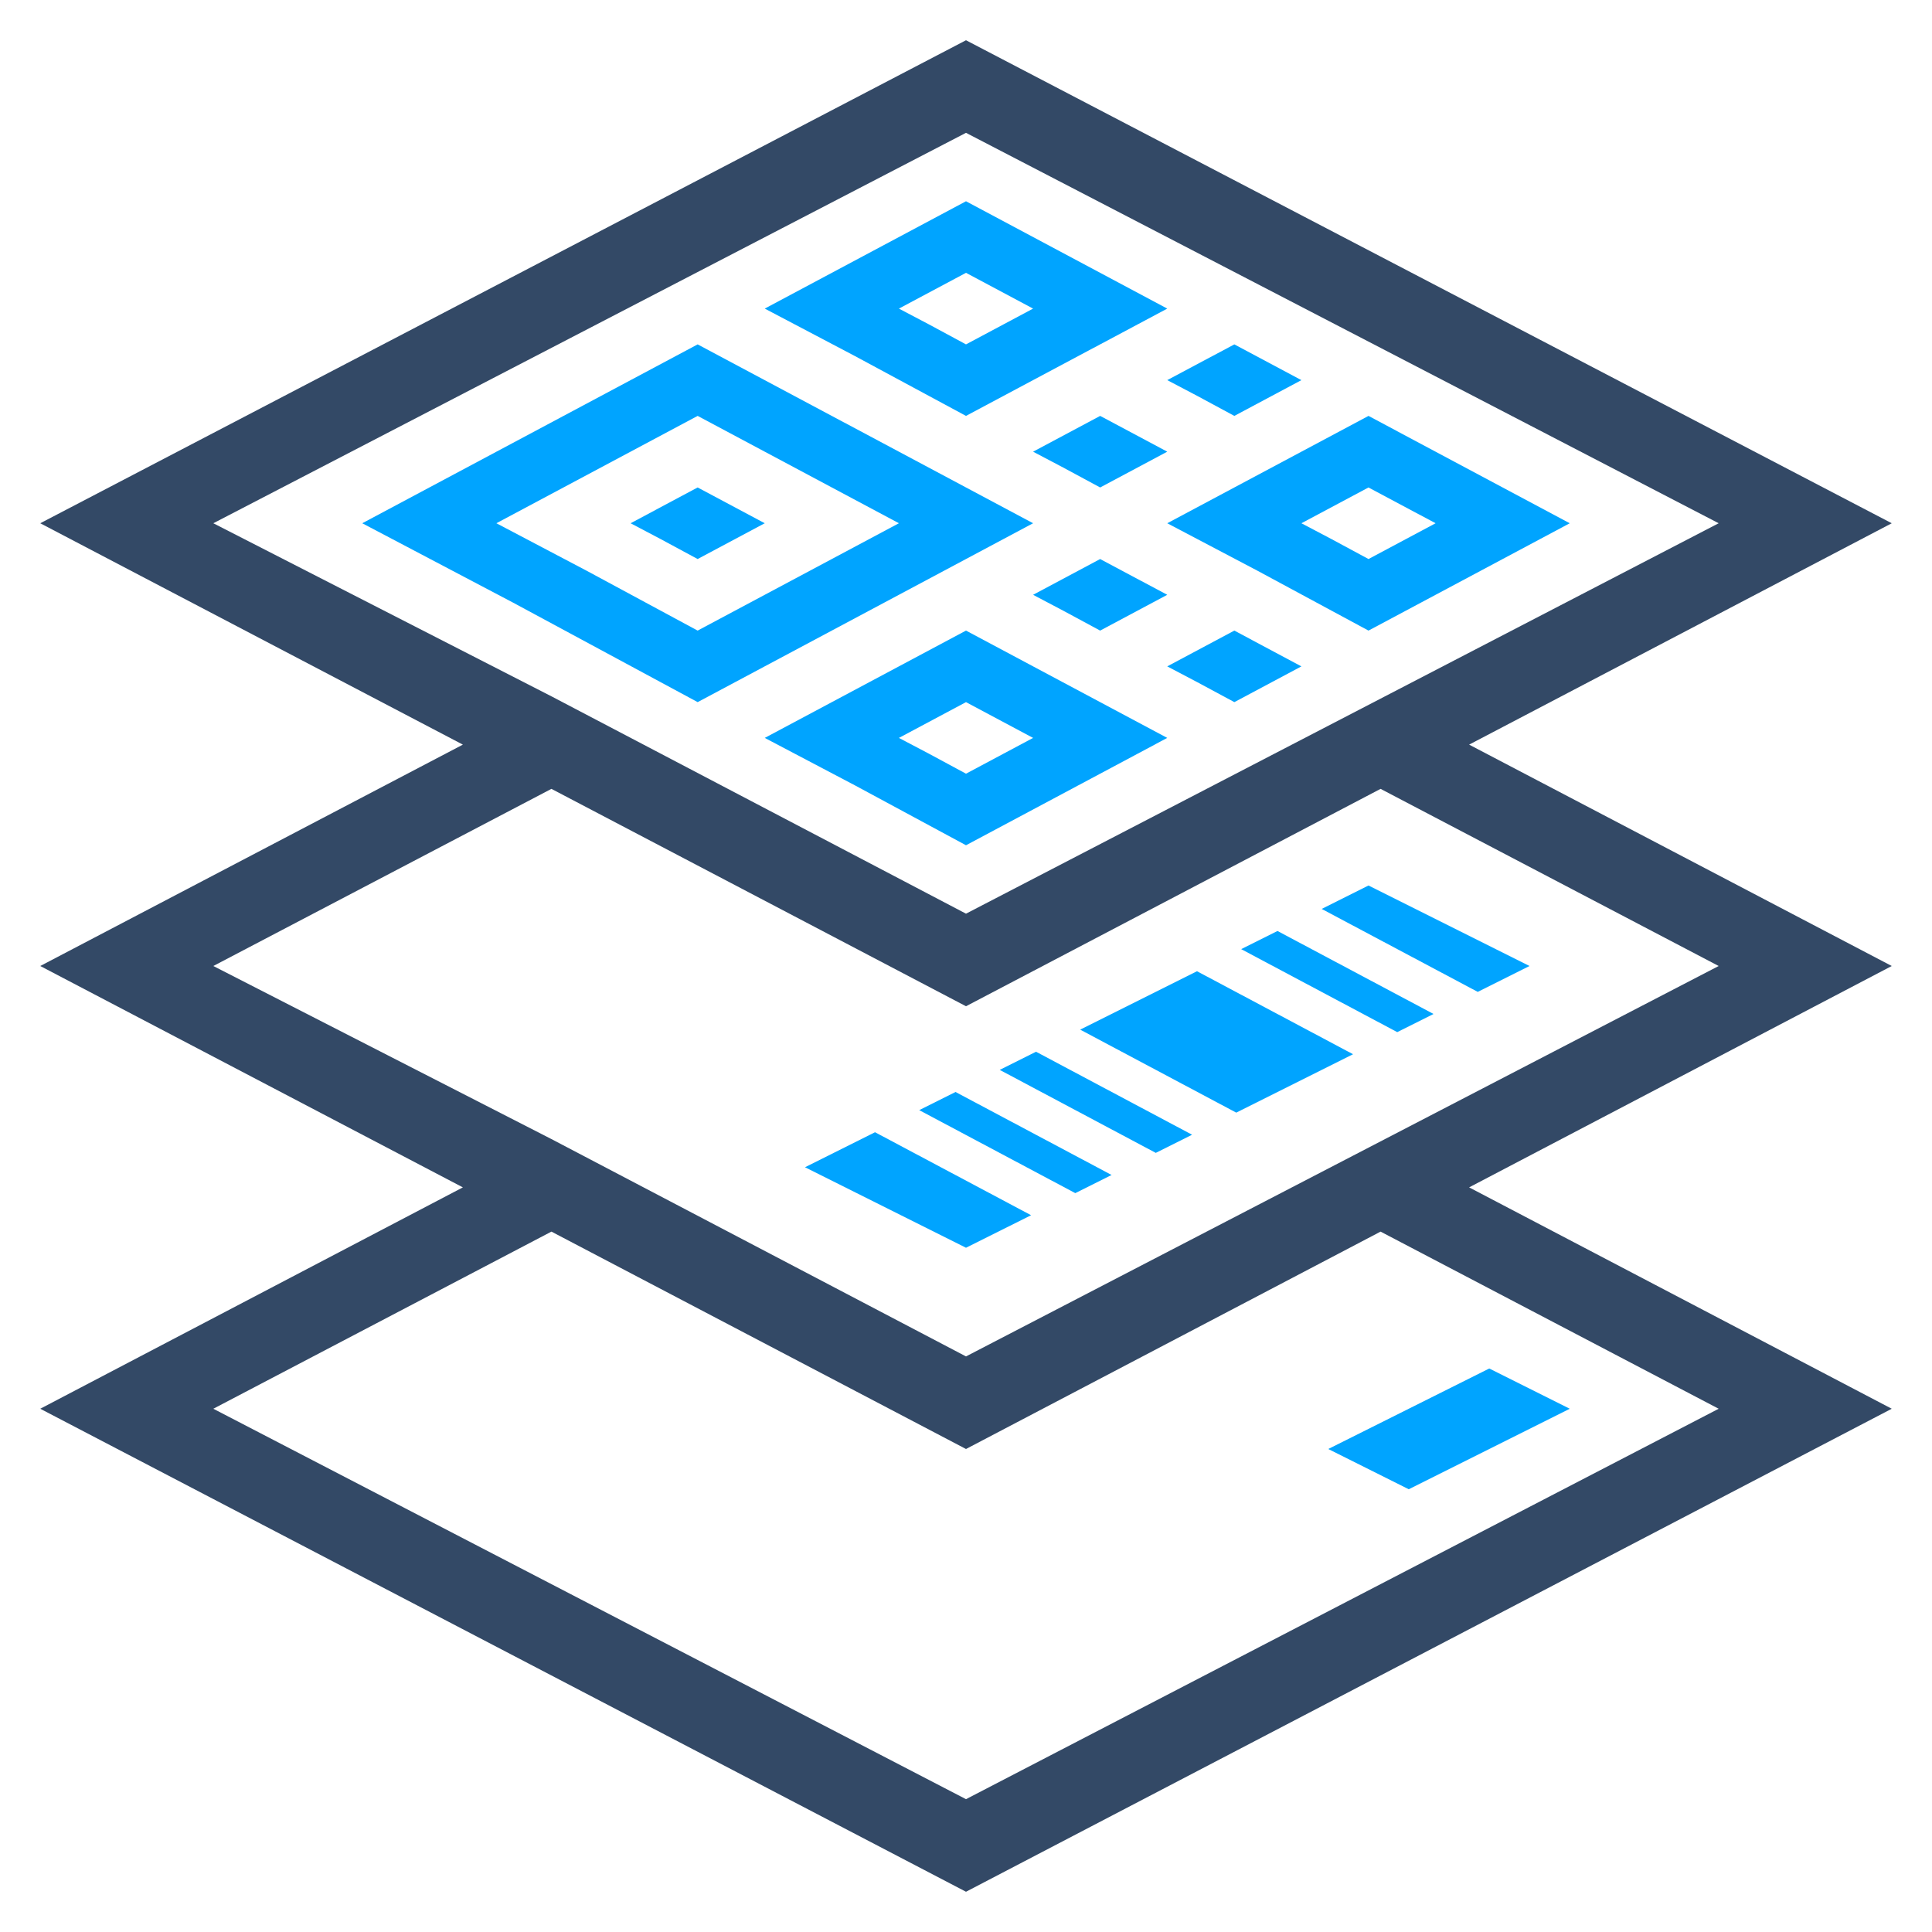 <?xml version="1.0" encoding="UTF-8"?>
<svg width="48px" height="48px" viewBox="0 0 48 48" version="1.1" xmlns="http://www.w3.org/2000/svg" xmlns:xlink="http://www.w3.org/1999/xlink">
    <!-- Generator: Sketch 63.1 (92452) - https://sketch.com -->
    <title>多码</title>
    <desc>Created with Sketch.</desc>
    <g id="多码" stroke="none" stroke-width="1" fill="none" fill-rule="evenodd">
        <g id="Group" transform="translate(0, -1)">
            <path d="M24,34.7 L13.7,29.3 L5.3,25 L13.7,20.599 L24,26 L34.3,20.599 L42.7,25 L24,34.7 Z M42.7,36 L24,45.7 L5.3,36 L13.7,31.599 L24,37 L34.3,31.599 L42.7,36 Z M5.3,14 L24,4.3 L42.7,14 L24,23.7 L13.7,18.3 L5.3,14 Z M36.5,19.5 L47,14 L24,2 L1,14 L11.5,19.5 L1,25 L11.5,30.5 L1,36 L24,48 L47,36 L36.5,30.5 L47,25 L36.5,19.5 Z" id="Fill-4" fill="#334966"></path>
            <polygon id="Fill-5" fill="#00A4FF" points="35 38 39 36 37 35 33 37"></polygon>
        </g>
        <path d="M24,15.667 L29,18.333 L24,21 L21.246,19.515 L19,18.333 L24,15.667 Z M24,17.444 L22.333,18.333 L23.082,18.727 L24,19.222 L25.667,18.333 L24,17.444 Z M30.667,15.667 L32.333,16.556 L30.667,17.444 L29.749,16.95 L29,16.556 L30.667,15.667 Z M17.333,8.556 L25.667,13 L17.333,17.444 L12.743,14.97 L9,13 L17.333,8.556 Z M27.333,13.889 L29,14.778 L27.333,15.667 L26.415,15.172 L25.667,14.778 L27.333,13.889 Z M17.333,10.333 L12.333,13 L14.579,14.182 L17.333,15.667 L22.333,13 L17.333,10.333 Z M34,10.333 L39,13 L34,15.667 L31.246,14.182 L29,13 L34,10.333 Z M17.333,12.111 L19,13 L17.333,13.889 L16.415,13.394 L15.667,13 L17.333,12.111 Z M34,12.111 L32.333,13 L33.082,13.394 L34,13.889 L35.667,13 L34,12.111 Z M27.333,10.333 L29,11.222 L27.333,12.111 L26.415,11.616 L25.667,11.222 L27.333,10.333 Z M30.667,8.556 L32.333,9.444 L30.667,10.333 L29.749,9.838 L29,9.444 L30.667,8.556 Z M24,5 L29,7.667 L24,10.333 L21.246,8.849 L19,7.667 L24,5 Z M24,6.778 L22.333,7.667 L23.082,8.061 L24,8.556 L25.667,7.667 L24,6.778 Z" id="形状结合" fill="#00A4FF"></path>
        <path d="M21.74,28.13 L25.617,30.192 L24,31 L20,29 L21.74,28.13 Z M23.74,27.13 L27.617,29.192 L26.715,29.643 L22.838,27.581 L23.74,27.13 Z M25.74,26.13 L29.617,28.192 L28.715,28.643 L24.838,26.581 L25.74,26.13 Z M29.739,24.13 L33.616,26.192 L30.714,27.643 L26.837,25.581 L29.739,24.13 Z M31.739,23.13 L35.616,25.192 L34.714,25.643 L30.837,23.581 L31.739,23.13 Z M34,22 L38,24 L36.714,24.643 L32.837,22.582 L34,22 Z" id="形状结合" fill="#00A4FF"></path>
    </g>
</svg>